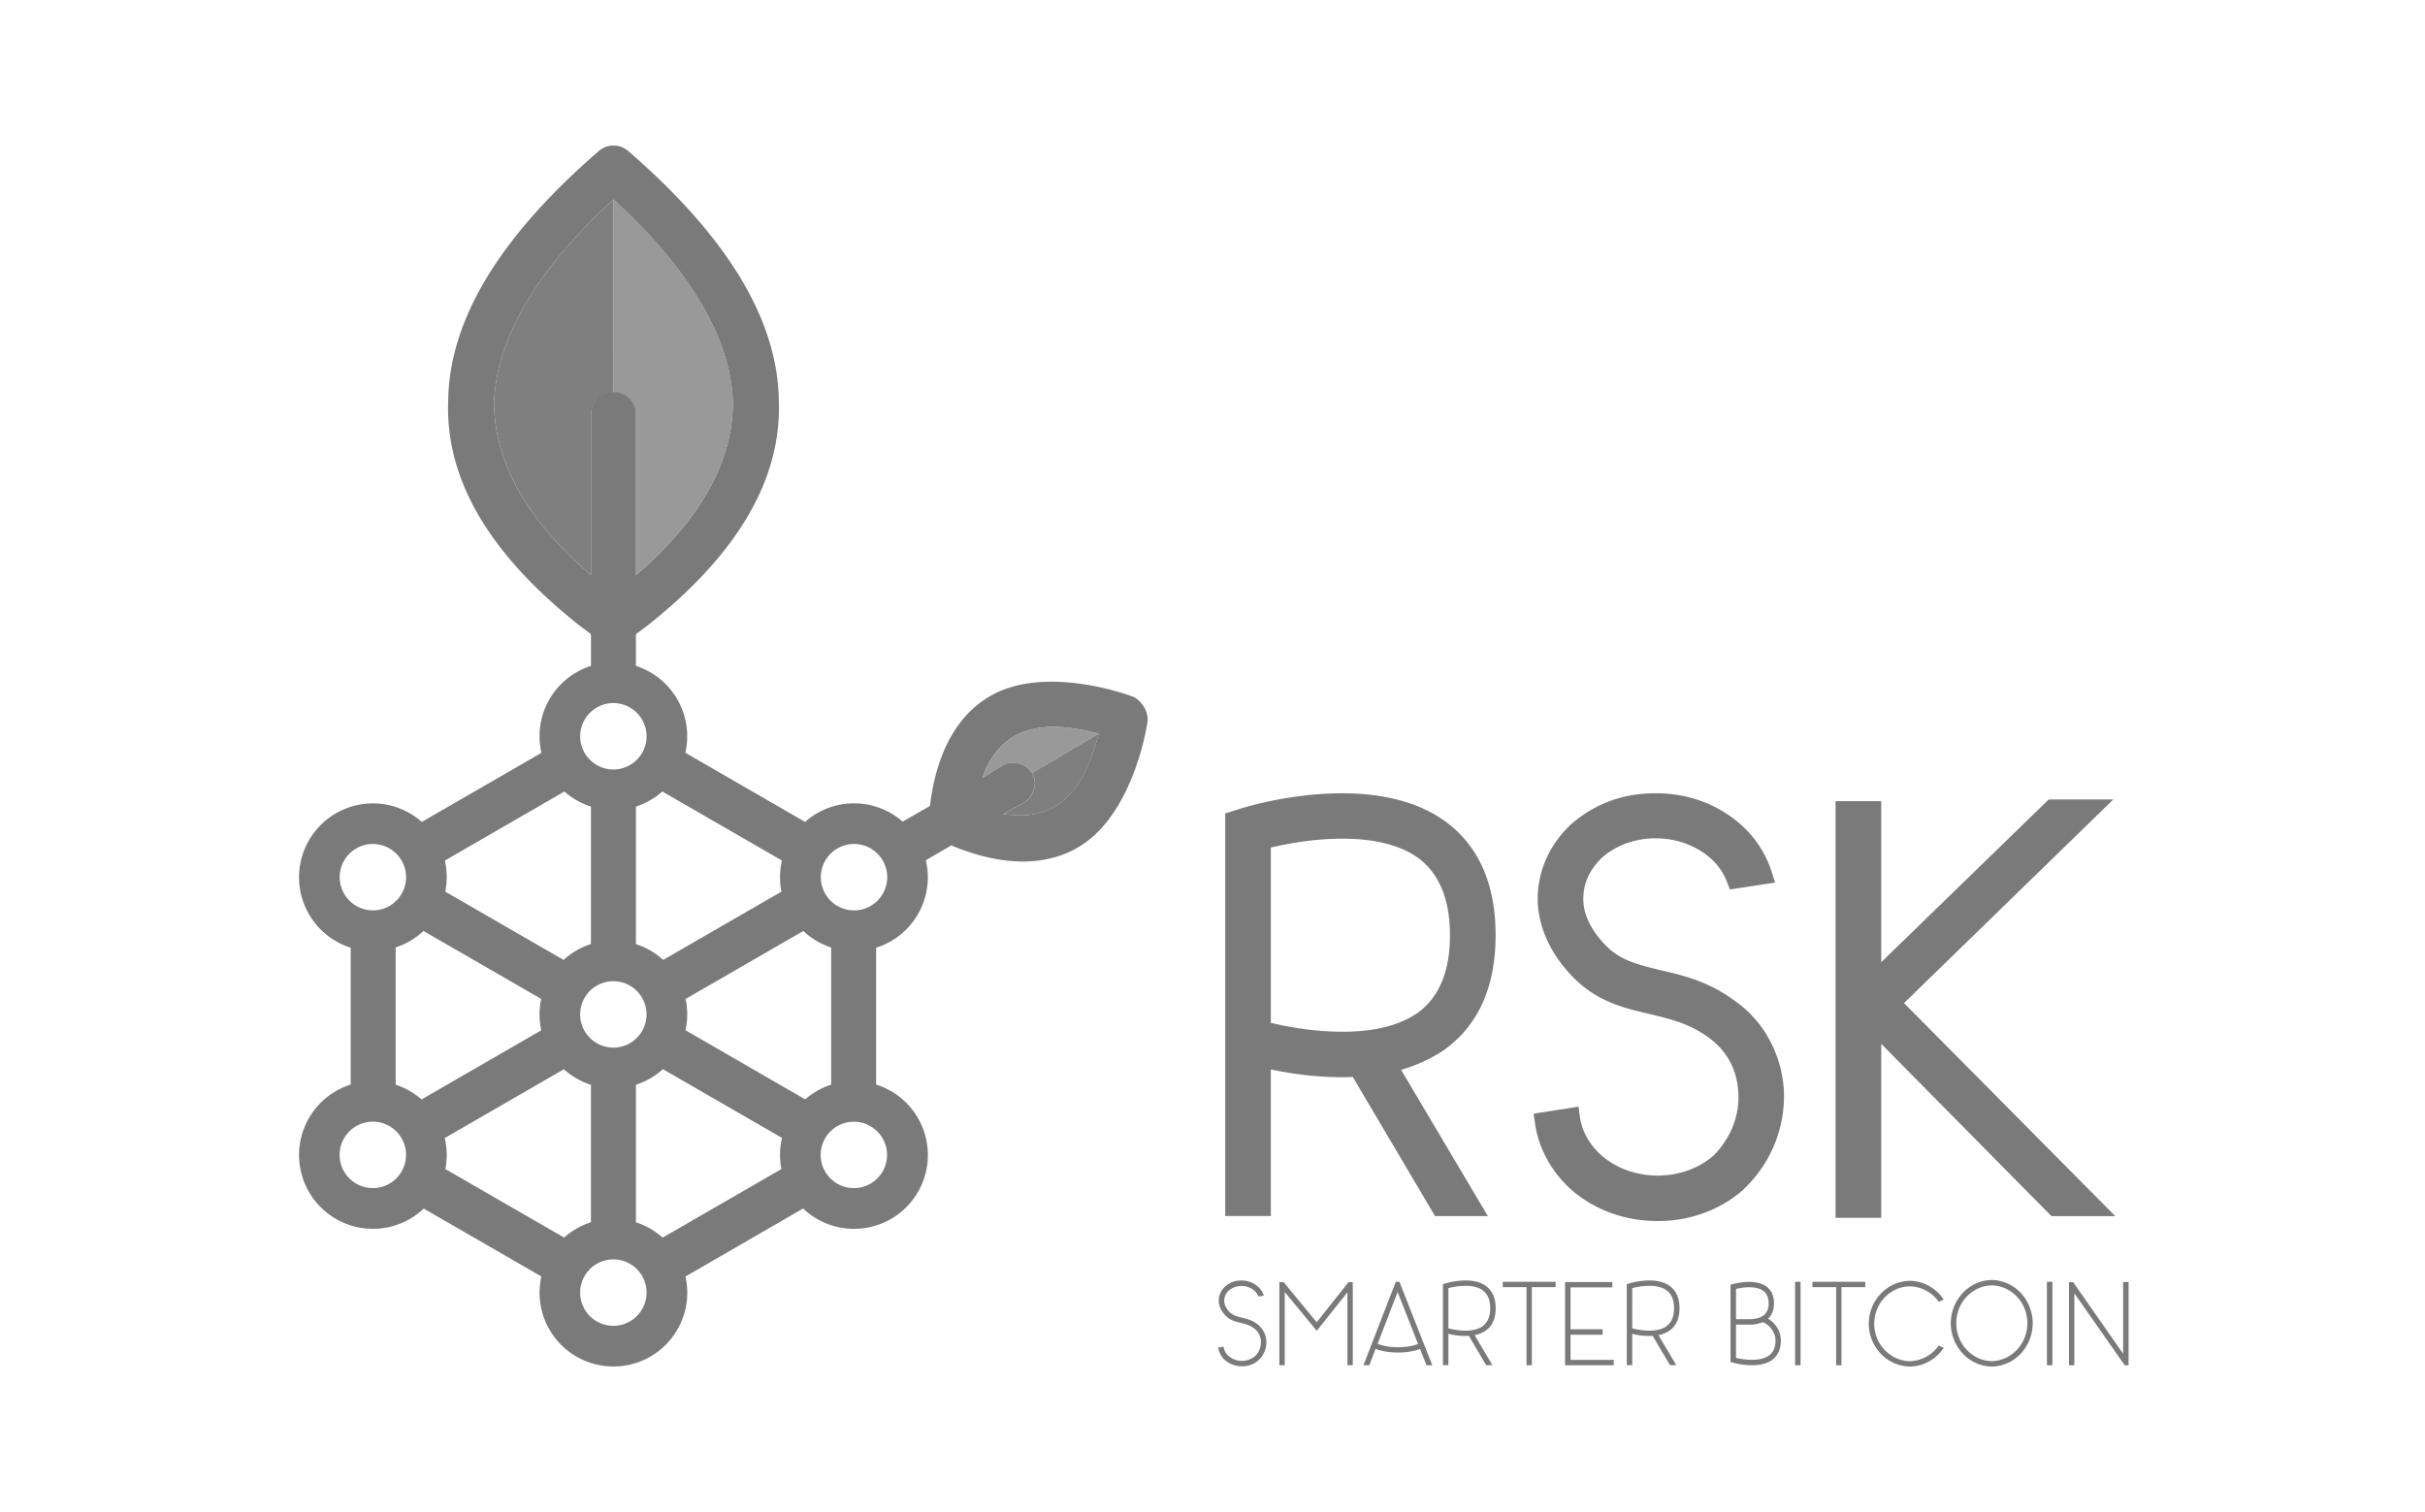 <svg id="Layer_1" data-name="Layer 1" xmlns="http://www.w3.org/2000/svg" xmlns:xlink="http://www.w3.org/1999/xlink" viewBox="0 0 1860 1160"><defs><style>.cls-1{fill:none;}.cls-2{clip-path:url(#clip-path);}.cls-3{fill:#999;}.cls-4{fill:#7f7f7f;}.cls-5{fill:#7a7a7a;}</style><clipPath id="clip-path"><rect class="cls-1" x="229.35" y="111.69" width="1403.31" height="936.61"/></clipPath></defs><title>art16-rsk</title><g id="RSK"><g class="cls-2"><g class="cls-2"><path class="cls-3" d="M470.54,152.94h.06c58.19,53.38,89.57,105.81,91.52,155q.36,68.72-74.3,133.23V318.39a17.26,17.26,0,0,0-17.26-17.26Z"/><path class="cls-4" d="M470.56,301.13a17.26,17.26,0,0,0-17.25,17.26V441.21Q378.67,376.7,379,308c2-49.23,33.31-101.66,91.53-155Z"/><path class="cls-3" d="M791.56,593a16.23,16.23,0,0,0-10.18-7.27c-5.45-1.15-9-.55-13.13,2l-14.74,9.21c18.14-52.27,68.47-39.1,89.27-34.18Z"/><path class="cls-4" d="M842.78,562.74c-5.75,20.59-18.55,71-73.07,61.64l15.19-8.47c4.27-2.41,6.4-5.22,8.12-10.53A14.65,14.65,0,0,0,791.56,593Z"/><path class="cls-5" d="M867.48,533.9s-63.75-24.06-106.38-.83c-24.82,13.54-42.56,41.31-47.81,85.17l-20.94,12.07a56.55,56.55,0,0,0-74.79.16h-.12l-91.77-53a56.7,56.7,0,0,0-37.91-66.63V486.49l8.34-6.22h0q104.7-82.71,101.25-173.08-1.2-92.31-115.12-191a17.88,17.88,0,0,0-10-4.48h-3.32a17.83,17.83,0,0,0-10,4.48q-113.91,98.7-115.13,191Q340.17,397.57,445,480.27l8.3,6.2v24.36a56.58,56.58,0,0,0-38,66.69l-91.76,53A56.65,56.65,0,1,0,269,727v105a56.64,56.64,0,1,0,56,95.12l90.24,52.09a57.3,57.3,0,0,0-1.38,12.45,56.64,56.64,0,1,0,111.91-12.41L616,927.07A56.64,56.64,0,1,0,672,832V727a56.6,56.6,0,0,0,38.12-67.07l19.54-11.4c41.81,17.44,75.35,15.47,99.55.06C870.18,622.45,879.92,555,879.92,555c2.08-8.36-5-19.14-12.44-21.1M599.75,660.12a56.85,56.85,0,0,0-.37,23.88l-90.72,52.37a56.31,56.31,0,0,0-20.9-12.11V618.75A56.44,56.44,0,0,0,508,607.17ZM495.92,778.19a25.47,25.47,0,1,1-25.46-25.48,25.5,25.5,0,0,1,25.46,25.48M379,308c2-49.23,33.31-101.66,91.53-155h.06c58.2,53.38,89.57,105.81,91.52,155q.36,68.72-74.3,133.23V318.39a17.26,17.26,0,1,0-34.51,0V441.21Q378.61,376.7,379,308m91.51,231.35A25.47,25.47,0,1,1,445,564.8a25.49,25.49,0,0,1,25.47-25.47m-37.54,67.86a56.4,56.4,0,0,0,20.33,11.58V724.22a56.61,56.61,0,0,0-21,12.15L341.53,684a55.32,55.32,0,0,0,1.09-11.06,56.4,56.4,0,0,0-1.44-12.76Zm-172.4,65.73A25.47,25.47,0,1,1,286,698.38a25.5,25.5,0,0,1-25.46-25.46M286,911.42A25.48,25.48,0,1,1,311.45,886,25.49,25.49,0,0,1,286,911.42m37.34-68a56.51,56.51,0,0,0-19.86-11.32V726.79a56.61,56.61,0,0,0,21.32-12.62l90.3,52.11a56.84,56.84,0,0,0,.06,24.08Zm18.27,53.39a57.11,57.11,0,0,0-.47-23.8l91.37-52.77a56.18,56.18,0,0,0,20.76,11.94V937.62a56.45,56.45,0,0,0-20.56,11.77Zm128.87,120.27a25.48,25.48,0,1,1,25.46-25.46,25.5,25.5,0,0,1-25.46,25.46M599.34,896.83l-91.07,52.58a56.81,56.81,0,0,0-20.51-11.77V832.13a56.69,56.69,0,0,0,20.71-11.94l91.34,52.73a57.17,57.17,0,0,0-1.52,13,56.51,56.51,0,0,0,1.05,10.87M525.79,790.32a57,57,0,0,0,.06-24l90.3-52.13a56.28,56.28,0,0,0,21.37,12.64V832.05a56.64,56.64,0,0,0-19.91,11.32ZM680.39,886a25.46,25.46,0,1,1-25.46-25.49A25.48,25.48,0,0,1,680.39,886M655.05,698.38a25.47,25.47,0,1,1,25.47-25.46,25.51,25.51,0,0,1-25.47,25.46m114.6-74,15.19-8.48c4.27-2.41,6.4-5.21,8.12-10.52,3.16-9.68-4-18.1-11.64-19.68-5.45-1.15-9-.55-13.13,2l-14.74,9.21c18.13-52.27,68.47-39.09,89.27-34.17-5.74,20.58-18.55,71-73.07,61.63"/><path class="cls-5" d="M965.76,1043l-.55.56a19.06,19.06,0,0,1-12.19,4.54h-.46a19.63,19.63,0,0,1-12.56-4.37,16.17,16.17,0,0,1-5.65-10l4.09-.63a11.93,11.93,0,0,0,4.28,7.46,15.77,15.77,0,0,0,19.94-.28,14.69,14.69,0,0,0,4.46-11.37,12.73,12.73,0,0,0-5.37-10c-3.46-2.55-6.82-3.28-10.1-4.11-3.93-.91-8-1.82-11.65-5.55-3.48-3.55-5.37-7.82-5.2-12.11a14.88,14.88,0,0,1,4.92-10.29,18.44,18.44,0,0,1,12.57-4.55A18.81,18.81,0,0,1,964.85,987a15.42,15.42,0,0,1,4.54,6.91l-4.18.64a11.39,11.39,0,0,0-3.09-4.47,15.26,15.26,0,0,0-19.4-.26,10.62,10.62,0,0,0-3.73,7.55c-.18,3.1,1.27,6.2,4,9s5.91,3.53,9.56,4.44,7.55,1.74,11.66,4.84a17.44,17.44,0,0,1,7.09,13,18.84,18.84,0,0,1-5.55,14.38"/><polygon class="cls-5" points="1037.59 983.57 1037.59 1047.32 1033.5 1047.32 1033.5 991.31 1009.99 1020.91 985.41 991.13 985.41 1047.32 981.31 1047.32 981.31 983.57 984.58 983.57 1009.91 1014.35 1034.31 983.57 1037.59 983.57"/><path class="cls-5" d="M1073.37,983.29l25.2,64h-4.44l-4.92-12.49c-3.28,1.29-8.83,2.75-17,2.75s-14-1.56-17.13-2.83l-4.82,12.57h-4.46l24.77-64Zm14.28,47.73L1072,991.14l-15.37,39.78c.54.18,1.17.45,1.9.63a43.85,43.85,0,0,0,13.67,1.92c7.65,0,12.74-1.36,15.47-2.45"/><path class="cls-5" d="M1131.07,1024.28l13.65,23h-4.82l-13.3-22.5a53.44,53.44,0,0,1-15.66-1.54v24h-4.19V985.13l1.46-.45c.83-.28,20.41-6.31,31.61,1.89,4.9,3.66,7.37,9.39,7.37,17s-2.47,13.39-7.37,17a23.58,23.58,0,0,1-8.75,3.65m6.28-7c3.73-2.82,5.65-7.39,5.65-13.67s-1.92-10.83-5.65-13.65c-7.92-5.83-21.95-2.92-26.41-1.74V1019c4.46,1.18,18.49,4.11,26.41-1.72"/><polygon class="cls-5" points="1193.16 987.4 1174.95 987.4 1174.95 1047.32 1170.86 1047.32 1170.86 987.4 1152.64 987.4 1152.64 983.29 1193.16 983.29 1193.16 987.4"/><polygon class="cls-5" points="1237.77 1043.21 1237.77 1047.32 1200.43 1047.32 1200.43 983.49 1236.68 983.49 1236.68 987.58 1204.62 987.58 1204.62 1019.72 1229.21 1019.72 1229.21 1023.91 1204.62 1023.91 1204.62 1043.21 1237.77 1043.21"/><path class="cls-5" d="M1272.08,1024.28l13.65,23h-4.82l-13.29-22.5a53.52,53.52,0,0,1-15.67-1.54v24h-4.19V985.13l1.46-.45c.82-.28,20.39-6.31,31.6,1.89,4.91,3.66,7.38,9.39,7.38,17s-2.47,13.39-7.38,17a23.39,23.39,0,0,1-8.74,3.65m6.28-7c3.74-2.82,5.66-7.39,5.66-13.67s-1.92-10.83-5.66-13.65c-7.92-5.83-21.94-2.92-26.41-1.74V1019c4.47,1.18,18.49,4.11,26.41-1.72"/><path class="cls-5" d="M1361.3,1016a19.35,19.35,0,0,1,4.64,12.28c0,6.56-2.19,11.48-6.46,14.76s-10.29,4.29-15.77,4.29a57.4,57.4,0,0,1-14.93-2.1l-1.46-.37V985.58l1.46-.45c.73-.2,17.21-4.84,26.24,1.9,3.73,2.82,5.64,7.11,5.64,12.76,0,4.82-1.38,8.65-4.2,11.46-.08.1-.26.19-.36.37a19.59,19.59,0,0,1,5.2,4.37m-29.77-4h9.81c5.57,0,9.66-1.19,12.21-3.64a12,12,0,0,0,3-8.55c0-4.39-1.37-7.47-4-9.49-3.81-2.82-9.63-3-13.92-2.72a51.33,51.33,0,0,0-7.09,1.18Zm30.3,16.29a15.08,15.08,0,0,0-3.73-9.56,13.71,13.71,0,0,0-6.09-4.44,25.56,25.56,0,0,1-10.47,1.89h-10v25.51a69.62,69.62,0,0,0,8.83,1.36c9.18.63,14.1-1.46,16.57-3.28,3.26-2.45,4.9-6.18,4.9-11.48"/><rect class="cls-5" x="1376.85" y="983.29" width="4.19" height="64.03"/><polygon class="cls-5" points="1430.66 987.4 1412.44 987.4 1412.44 1047.32 1408.35 1047.32 1408.35 987.4 1390.14 987.4 1390.14 983.29 1430.66 983.29 1430.66 987.4"/><path class="cls-5" d="M1490.83,1033.92a27.19,27.19,0,0,1-3.81,4.75,31.44,31.44,0,0,1-21.5,9.64h-1.18a31.57,31.57,0,0,1-21.57-9.64,33.42,33.42,0,0,1,0-46.45,31.55,31.55,0,0,1,21.57-9.66h1.18a31.42,31.42,0,0,1,21.5,9.66,27.12,27.12,0,0,1,3.81,4.74l-3.81,1.72a27.74,27.74,0,0,0-22.13-11.91c-15.13.26-27.32,13-27.32,28.67s12.19,28.42,27.32,28.78a28.11,28.11,0,0,0,22.13-12Z"/><path class="cls-5" d="M1528.32,1048.31h-1.18a30.86,30.86,0,0,1-21.47-9.74,34,34,0,0,1,0-46.9,30.86,30.86,0,0,1,21.47-9.74h1.18a31.22,31.22,0,0,1,21.5,9.74,34.27,34.27,0,0,1,0,46.9,31.22,31.22,0,0,1-21.5,9.74m-.63-62.27c-15.11.35-27.22,13.29-27.22,29s12.11,28.78,27.22,29.14c15.12-.36,27.33-13.3,27.33-29.14s-12.21-28.69-27.33-29"/><rect class="cls-5" x="1570.01" y="983.29" width="4.19" height="64.03"/><polygon class="cls-5" points="1632.65 983.49 1632.65 1047.32 1629.65 1047.32 1591.05 992.12 1591.05 1047.32 1586.94 1047.32 1586.94 983.57 1590.14 983.57 1628.47 1038.49 1628.47 983.49 1632.65 983.49"/><polygon class="cls-5" points="1460.39 769.5 1620.94 613.28 1571.39 613.28 1442.92 738.15 1442.92 614.58 1407.9 614.58 1407.9 934.2 1442.92 934.2 1442.92 800.77 1573.47 932.92 1622.44 932.92 1460.39 769.5"/><path class="cls-5" d="M1109,804.41c25.31-18.73,38.15-48,38.15-87s-12.84-68.24-38.17-87c-19.85-14.51-46.64-21.86-79.63-21.86-41.29,0-77.2,11.57-77.42,11.65L939.76,624V932.84h35V820.37a265.58,265.58,0,0,0,53.49,6c3.17,0,6.29-.08,9.33-.24l63.1,106.76h40.51l-66.55-112.23a117,117,0,0,0,34.2-16Zm3.14-87c0,27.1-8,46.9-23.78,58.83-13.75,10.11-33.53,15.23-58.75,15.23-22.34,0-43.23-4-54.88-6.82V650.18c11.65-2.77,32.54-6.82,54.88-6.82,25.22,0,45,5.12,58.67,15.18,15.82,12,23.86,31.78,23.86,58.89"/><path class="cls-5" d="M1331.53,768.44c-20.65-15.59-40.46-20.17-58-24.21l-1.77-.43c-16.34-4.07-29.24-7.27-40.35-18.75-11.81-12.2-17.68-25.07-16.94-37.39.35-11.26,5.47-21.54,15.21-30.56,10.74-9,25-14,40.18-14,15.94,0,30.9,5.43,42.14,15.31a46.3,46.3,0,0,1,12.68,18.29l2.19,5.63,34.65-5.29-2.7-8.42A81.3,81.3,0,0,0,1335,632.36c-17.32-15.37-40.34-23.84-64.8-23.84-25,0-46.18,7.62-64.65,23.31l-.3.26c-15.86,14.95-24.77,33.64-25.76,54.12-.93,22,8.59,44.49,26.85,63.2,18.61,19.09,39.7,24,58.31,28.31l3.52.85c14.58,3.61,28.35,7,42.67,17.6,13.73,9.9,21.69,24.77,22.46,42,1.13,17.4-5.75,34.93-18.86,48.16-11.42,10-26.65,15.49-43,15.49-15.67,0-30.58-5.15-41.9-14.46-10-8.44-16.28-19.36-17.74-30.74l-1-7.66-34.49,5.37,1.05,7.37c2.86,20,13.31,38.56,29.53,52.41,18,14.78,40.36,22.58,64.58,22.58h2.31c23.51-.46,45.83-8.83,62.84-23.57l3-3a98.07,98.07,0,0,0,28.61-74.32c-1.92-27.48-15.37-52.09-36.76-67.44"/></g></g></g></svg>